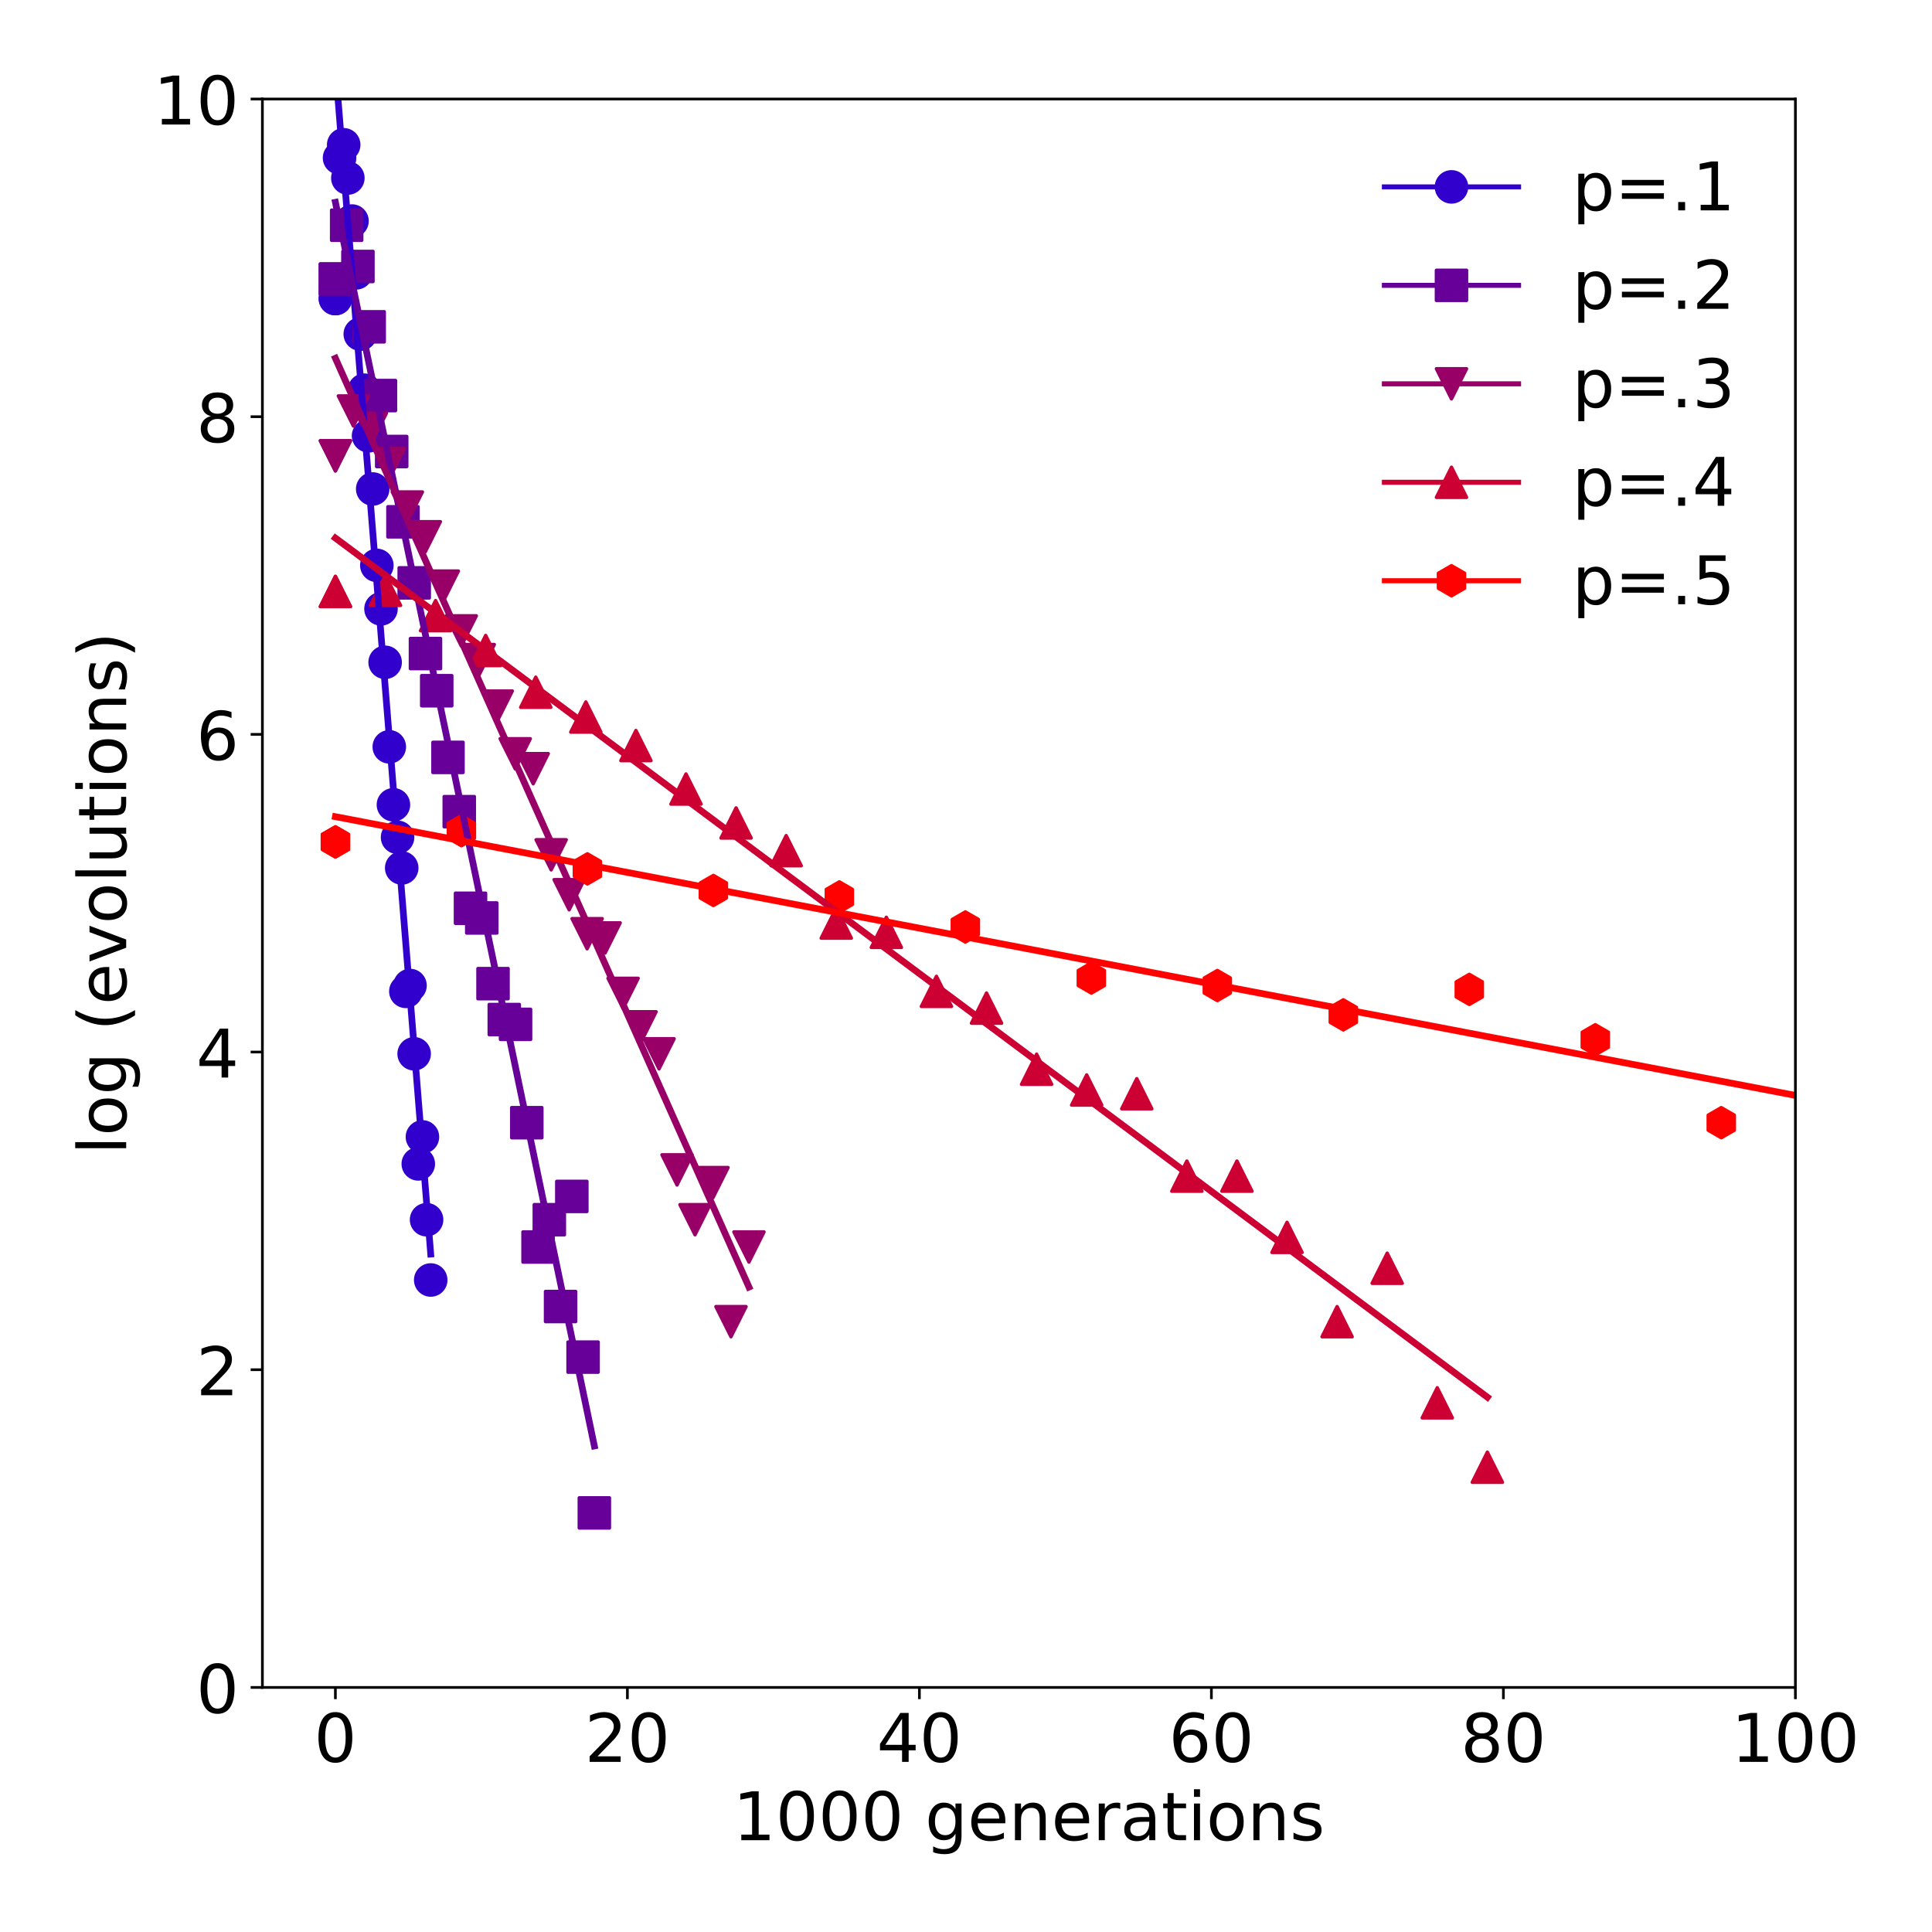 <?xml version="1.0" encoding="utf-8" standalone="no"?>
<!DOCTYPE svg PUBLIC "-//W3C//DTD SVG 1.1//EN"
  "http://www.w3.org/Graphics/SVG/1.1/DTD/svg11.dtd">
<!-- Created with matplotlib (https://matplotlib.org/) -->
<svg height="576pt" version="1.1" viewBox="0 0 576 576" width="576pt" xmlns="http://www.w3.org/2000/svg" xmlns:xlink="http://www.w3.org/1999/xlink">
 <defs>
  <style type="text/css">
*{stroke-linecap:butt;stroke-linejoin:round;}
  </style>
 </defs>
 <g id="figure_1">
  <g id="patch_1">
   <path d="M 0 576 
L 576 576 
L 576 0 
L 0 0 
z
" style="fill:#ffffff;"/>
  </g>
  <g id="axes_1">
   <g id="patch_2">
    <path d="M 78.23 503.08 
L 535.275 503.08 
L 535.275 29.52 
L 78.23 29.52 
z
" style="fill:#ffffff;"/>
   </g>
   <g id="matplotlib.axis_1">
    <g id="xtick_1">
     <g id="line2d_1">
      <defs>
       <path d="M 0 0 
L 0 3.5 
" id="m8509bb3ab2" style="stroke:#000000;stroke-width:0.8;"/>
      </defs>
      <g>
       <use style="stroke:#000000;stroke-width:0.8;" x="99.994" xlink:href="#m8509bb3ab2" y="503.08"/>
      </g>
     </g>
     <g id="text_1">
      <!-- 0 -->
      <defs>
       <path d="M 31.781 66.406 
Q 24.172 66.406 20.328 58.906 
Q 16.5 51.422 16.5 36.375 
Q 16.5 21.391 20.328 13.891 
Q 24.172 6.391 31.781 6.391 
Q 39.453 6.391 43.281 13.891 
Q 47.125 21.391 47.125 36.375 
Q 47.125 51.422 43.281 58.906 
Q 39.453 66.406 31.781 66.406 
z
M 31.781 74.219 
Q 44.047 74.219 50.516 64.516 
Q 56.984 54.828 56.984 36.375 
Q 56.984 17.969 50.516 8.266 
Q 44.047 -1.422 31.781 -1.422 
Q 19.531 -1.422 13.062 8.266 
Q 6.594 17.969 6.594 36.375 
Q 6.594 54.828 13.062 64.516 
Q 19.531 74.219 31.781 74.219 
z
" id="DejaVuSans-48"/>
      </defs>
      <g transform="translate(93.632 525.277)scale(0.2 -0.2)">
       <use xlink:href="#DejaVuSans-48"/>
      </g>
     </g>
    </g>
    <g id="xtick_2">
     <g id="line2d_2">
      <g>
       <use style="stroke:#000000;stroke-width:0.8;" x="187.05" xlink:href="#m8509bb3ab2" y="503.08"/>
      </g>
     </g>
     <g id="text_2">
      <!-- 20 -->
      <defs>
       <path d="M 19.188 8.297 
L 53.609 8.297 
L 53.609 0 
L 7.328 0 
L 7.328 8.297 
Q 12.938 14.109 22.625 23.891 
Q 32.328 33.688 34.812 36.531 
Q 39.547 41.844 41.422 45.531 
Q 43.312 49.219 43.312 52.781 
Q 43.312 58.594 39.234 62.25 
Q 35.156 65.922 28.609 65.922 
Q 23.969 65.922 18.812 64.312 
Q 13.672 62.703 7.812 59.422 
L 7.812 69.391 
Q 13.766 71.781 18.938 73 
Q 24.125 74.219 28.422 74.219 
Q 39.75 74.219 46.484 68.547 
Q 53.219 62.891 53.219 53.422 
Q 53.219 48.922 51.531 44.891 
Q 49.859 40.875 45.406 35.406 
Q 44.188 33.984 37.641 27.219 
Q 31.109 20.453 19.188 8.297 
z
" id="DejaVuSans-50"/>
      </defs>
      <g transform="translate(174.325 525.277)scale(0.2 -0.2)">
       <use xlink:href="#DejaVuSans-50"/>
       <use x="63.623" xlink:href="#DejaVuSans-48"/>
      </g>
     </g>
    </g>
    <g id="xtick_3">
     <g id="line2d_3">
      <g>
       <use style="stroke:#000000;stroke-width:0.8;" x="274.106" xlink:href="#m8509bb3ab2" y="503.08"/>
      </g>
     </g>
     <g id="text_3">
      <!-- 40 -->
      <defs>
       <path d="M 37.797 64.312 
L 12.891 25.391 
L 37.797 25.391 
z
M 35.203 72.906 
L 47.609 72.906 
L 47.609 25.391 
L 58.016 25.391 
L 58.016 17.188 
L 47.609 17.188 
L 47.609 0 
L 37.797 0 
L 37.797 17.188 
L 4.891 17.188 
L 4.891 26.703 
z
" id="DejaVuSans-52"/>
      </defs>
      <g transform="translate(261.381 525.277)scale(0.2 -0.2)">
       <use xlink:href="#DejaVuSans-52"/>
       <use x="63.623" xlink:href="#DejaVuSans-48"/>
      </g>
     </g>
    </g>
    <g id="xtick_4">
     <g id="line2d_4">
      <g>
       <use style="stroke:#000000;stroke-width:0.8;" x="361.163" xlink:href="#m8509bb3ab2" y="503.08"/>
      </g>
     </g>
     <g id="text_4">
      <!-- 60 -->
      <defs>
       <path d="M 33.016 40.375 
Q 26.375 40.375 22.484 35.828 
Q 18.609 31.297 18.609 23.391 
Q 18.609 15.531 22.484 10.953 
Q 26.375 6.391 33.016 6.391 
Q 39.656 6.391 43.531 10.953 
Q 47.406 15.531 47.406 23.391 
Q 47.406 31.297 43.531 35.828 
Q 39.656 40.375 33.016 40.375 
z
M 52.594 71.297 
L 52.594 62.312 
Q 48.875 64.062 45.094 64.984 
Q 41.312 65.922 37.594 65.922 
Q 27.828 65.922 22.672 59.328 
Q 17.531 52.734 16.797 39.406 
Q 19.672 43.656 24.016 45.922 
Q 28.375 48.188 33.594 48.188 
Q 44.578 48.188 50.953 41.516 
Q 57.328 34.859 57.328 23.391 
Q 57.328 12.156 50.688 5.359 
Q 44.047 -1.422 33.016 -1.422 
Q 20.359 -1.422 13.672 8.266 
Q 6.984 17.969 6.984 36.375 
Q 6.984 53.656 15.188 63.938 
Q 23.391 74.219 37.203 74.219 
Q 40.922 74.219 44.703 73.484 
Q 48.484 72.75 52.594 71.297 
z
" id="DejaVuSans-54"/>
      </defs>
      <g transform="translate(348.438 525.277)scale(0.2 -0.2)">
       <use xlink:href="#DejaVuSans-54"/>
       <use x="63.623" xlink:href="#DejaVuSans-48"/>
      </g>
     </g>
    </g>
    <g id="xtick_5">
     <g id="line2d_5">
      <g>
       <use style="stroke:#000000;stroke-width:0.8;" x="448.219" xlink:href="#m8509bb3ab2" y="503.08"/>
      </g>
     </g>
     <g id="text_5">
      <!-- 80 -->
      <defs>
       <path d="M 31.781 34.625 
Q 24.75 34.625 20.719 30.859 
Q 16.703 27.094 16.703 20.516 
Q 16.703 13.922 20.719 10.156 
Q 24.75 6.391 31.781 6.391 
Q 38.812 6.391 42.859 10.172 
Q 46.922 13.969 46.922 20.516 
Q 46.922 27.094 42.891 30.859 
Q 38.875 34.625 31.781 34.625 
z
M 21.922 38.812 
Q 15.578 40.375 12.031 44.719 
Q 8.5 49.078 8.5 55.328 
Q 8.5 64.062 14.719 69.141 
Q 20.953 74.219 31.781 74.219 
Q 42.672 74.219 48.875 69.141 
Q 55.078 64.062 55.078 55.328 
Q 55.078 49.078 51.531 44.719 
Q 48 40.375 41.703 38.812 
Q 48.828 37.156 52.797 32.312 
Q 56.781 27.484 56.781 20.516 
Q 56.781 9.906 50.312 4.234 
Q 43.844 -1.422 31.781 -1.422 
Q 19.734 -1.422 13.25 4.234 
Q 6.781 9.906 6.781 20.516 
Q 6.781 27.484 10.781 32.312 
Q 14.797 37.156 21.922 38.812 
z
M 18.312 54.391 
Q 18.312 48.734 21.844 45.562 
Q 25.391 42.391 31.781 42.391 
Q 38.141 42.391 41.719 45.562 
Q 45.312 48.734 45.312 54.391 
Q 45.312 60.062 41.719 63.234 
Q 38.141 66.406 31.781 66.406 
Q 25.391 66.406 21.844 63.234 
Q 18.312 60.062 18.312 54.391 
z
" id="DejaVuSans-56"/>
      </defs>
      <g transform="translate(435.494 525.277)scale(0.2 -0.2)">
       <use xlink:href="#DejaVuSans-56"/>
       <use x="63.623" xlink:href="#DejaVuSans-48"/>
      </g>
     </g>
    </g>
    <g id="xtick_6">
     <g id="line2d_6">
      <g>
       <use style="stroke:#000000;stroke-width:0.8;" x="535.275" xlink:href="#m8509bb3ab2" y="503.08"/>
      </g>
     </g>
     <g id="text_6">
      <!-- 100 -->
      <defs>
       <path d="M 12.406 8.297 
L 28.516 8.297 
L 28.516 63.922 
L 10.984 60.406 
L 10.984 69.391 
L 28.422 72.906 
L 38.281 72.906 
L 38.281 8.297 
L 54.391 8.297 
L 54.391 0 
L 12.406 0 
z
" id="DejaVuSans-49"/>
      </defs>
      <g transform="translate(516.188 525.277)scale(0.2 -0.2)">
       <use xlink:href="#DejaVuSans-49"/>
       <use x="63.623" xlink:href="#DejaVuSans-48"/>
       <use x="127.246" xlink:href="#DejaVuSans-48"/>
      </g>
     </g>
    </g>
    <g id="text_7">
     <!-- 1000 generations -->
     <defs>
      <path id="DejaVuSans-32"/>
      <path d="M 45.406 27.984 
Q 45.406 37.75 41.375 43.109 
Q 37.359 48.484 30.078 48.484 
Q 22.859 48.484 18.828 43.109 
Q 14.797 37.75 14.797 27.984 
Q 14.797 18.266 18.828 12.891 
Q 22.859 7.516 30.078 7.516 
Q 37.359 7.516 41.375 12.891 
Q 45.406 18.266 45.406 27.984 
z
M 54.391 6.781 
Q 54.391 -7.172 48.188 -13.984 
Q 42 -20.797 29.203 -20.797 
Q 24.469 -20.797 20.266 -20.094 
Q 16.062 -19.391 12.109 -17.922 
L 12.109 -9.188 
Q 16.062 -11.328 19.922 -12.344 
Q 23.781 -13.375 27.781 -13.375 
Q 36.625 -13.375 41.016 -8.766 
Q 45.406 -4.156 45.406 5.172 
L 45.406 9.625 
Q 42.625 4.781 38.281 2.391 
Q 33.938 0 27.875 0 
Q 17.828 0 11.672 7.656 
Q 5.516 15.328 5.516 27.984 
Q 5.516 40.672 11.672 48.328 
Q 17.828 56 27.875 56 
Q 33.938 56 38.281 53.609 
Q 42.625 51.219 45.406 46.391 
L 45.406 54.688 
L 54.391 54.688 
z
" id="DejaVuSans-103"/>
      <path d="M 56.203 29.594 
L 56.203 25.203 
L 14.891 25.203 
Q 15.484 15.922 20.484 11.062 
Q 25.484 6.203 34.422 6.203 
Q 39.594 6.203 44.453 7.469 
Q 49.312 8.734 54.109 11.281 
L 54.109 2.781 
Q 49.266 0.734 44.188 -0.344 
Q 39.109 -1.422 33.891 -1.422 
Q 20.797 -1.422 13.156 6.188 
Q 5.516 13.812 5.516 26.812 
Q 5.516 40.234 12.766 48.109 
Q 20.016 56 32.328 56 
Q 43.359 56 49.781 48.891 
Q 56.203 41.797 56.203 29.594 
z
M 47.219 32.234 
Q 47.125 39.594 43.094 43.984 
Q 39.062 48.391 32.422 48.391 
Q 24.906 48.391 20.391 44.141 
Q 15.875 39.891 15.188 32.172 
z
" id="DejaVuSans-101"/>
      <path d="M 54.891 33.016 
L 54.891 0 
L 45.906 0 
L 45.906 32.719 
Q 45.906 40.484 42.875 44.328 
Q 39.844 48.188 33.797 48.188 
Q 26.516 48.188 22.312 43.547 
Q 18.109 38.922 18.109 30.906 
L 18.109 0 
L 9.078 0 
L 9.078 54.688 
L 18.109 54.688 
L 18.109 46.188 
Q 21.344 51.125 25.703 53.562 
Q 30.078 56 35.797 56 
Q 45.219 56 50.047 50.172 
Q 54.891 44.344 54.891 33.016 
z
" id="DejaVuSans-110"/>
      <path d="M 41.109 46.297 
Q 39.594 47.172 37.812 47.578 
Q 36.031 48 33.891 48 
Q 26.266 48 22.188 43.047 
Q 18.109 38.094 18.109 28.812 
L 18.109 0 
L 9.078 0 
L 9.078 54.688 
L 18.109 54.688 
L 18.109 46.188 
Q 20.953 51.172 25.484 53.578 
Q 30.031 56 36.531 56 
Q 37.453 56 38.578 55.875 
Q 39.703 55.766 41.062 55.516 
z
" id="DejaVuSans-114"/>
      <path d="M 34.281 27.484 
Q 23.391 27.484 19.188 25 
Q 14.984 22.516 14.984 16.5 
Q 14.984 11.719 18.141 8.906 
Q 21.297 6.109 26.703 6.109 
Q 34.188 6.109 38.703 11.406 
Q 43.219 16.703 43.219 25.484 
L 43.219 27.484 
z
M 52.203 31.203 
L 52.203 0 
L 43.219 0 
L 43.219 8.297 
Q 40.141 3.328 35.547 0.953 
Q 30.953 -1.422 24.312 -1.422 
Q 15.922 -1.422 10.953 3.297 
Q 6 8.016 6 15.922 
Q 6 25.141 12.172 29.828 
Q 18.359 34.516 30.609 34.516 
L 43.219 34.516 
L 43.219 35.406 
Q 43.219 41.609 39.141 45 
Q 35.062 48.391 27.688 48.391 
Q 23 48.391 18.547 47.266 
Q 14.109 46.141 10.016 43.891 
L 10.016 52.203 
Q 14.938 54.109 19.578 55.047 
Q 24.219 56 28.609 56 
Q 40.484 56 46.344 49.844 
Q 52.203 43.703 52.203 31.203 
z
" id="DejaVuSans-97"/>
      <path d="M 18.312 70.219 
L 18.312 54.688 
L 36.812 54.688 
L 36.812 47.703 
L 18.312 47.703 
L 18.312 18.016 
Q 18.312 11.328 20.141 9.422 
Q 21.969 7.516 27.594 7.516 
L 36.812 7.516 
L 36.812 0 
L 27.594 0 
Q 17.188 0 13.234 3.875 
Q 9.281 7.766 9.281 18.016 
L 9.281 47.703 
L 2.688 47.703 
L 2.688 54.688 
L 9.281 54.688 
L 9.281 70.219 
z
" id="DejaVuSans-116"/>
      <path d="M 9.422 54.688 
L 18.406 54.688 
L 18.406 0 
L 9.422 0 
z
M 9.422 75.984 
L 18.406 75.984 
L 18.406 64.594 
L 9.422 64.594 
z
" id="DejaVuSans-105"/>
      <path d="M 30.609 48.391 
Q 23.391 48.391 19.188 42.75 
Q 14.984 37.109 14.984 27.297 
Q 14.984 17.484 19.156 11.844 
Q 23.344 6.203 30.609 6.203 
Q 37.797 6.203 41.984 11.859 
Q 46.188 17.531 46.188 27.297 
Q 46.188 37.016 41.984 42.703 
Q 37.797 48.391 30.609 48.391 
z
M 30.609 56 
Q 42.328 56 49.016 48.375 
Q 55.719 40.766 55.719 27.297 
Q 55.719 13.875 49.016 6.219 
Q 42.328 -1.422 30.609 -1.422 
Q 18.844 -1.422 12.172 6.219 
Q 5.516 13.875 5.516 27.297 
Q 5.516 40.766 12.172 48.375 
Q 18.844 56 30.609 56 
z
" id="DejaVuSans-111"/>
      <path d="M 44.281 53.078 
L 44.281 44.578 
Q 40.484 46.531 36.375 47.5 
Q 32.281 48.484 27.875 48.484 
Q 21.188 48.484 17.844 46.438 
Q 14.5 44.391 14.5 40.281 
Q 14.5 37.156 16.891 35.375 
Q 19.281 33.594 26.516 31.984 
L 29.594 31.297 
Q 39.156 29.25 43.188 25.516 
Q 47.219 21.781 47.219 15.094 
Q 47.219 7.469 41.188 3.016 
Q 35.156 -1.422 24.609 -1.422 
Q 20.219 -1.422 15.453 -0.562 
Q 10.688 0.297 5.422 2 
L 5.422 11.281 
Q 10.406 8.688 15.234 7.391 
Q 20.062 6.109 24.812 6.109 
Q 31.156 6.109 34.562 8.281 
Q 37.984 10.453 37.984 14.406 
Q 37.984 18.062 35.516 20.016 
Q 33.062 21.969 24.703 23.781 
L 21.578 24.516 
Q 13.234 26.266 9.516 29.906 
Q 5.812 33.547 5.812 39.891 
Q 5.812 47.609 11.281 51.797 
Q 16.75 56 26.812 56 
Q 31.781 56 36.172 55.266 
Q 40.578 54.547 44.281 53.078 
z
" id="DejaVuSans-115"/>
     </defs>
     <g transform="translate(218.529 548.633)scale(0.2 -0.2)">
      <use xlink:href="#DejaVuSans-49"/>
      <use x="63.623" xlink:href="#DejaVuSans-48"/>
      <use x="127.246" xlink:href="#DejaVuSans-48"/>
      <use x="190.869" xlink:href="#DejaVuSans-48"/>
      <use x="254.492" xlink:href="#DejaVuSans-32"/>
      <use x="286.279" xlink:href="#DejaVuSans-103"/>
      <use x="349.756" xlink:href="#DejaVuSans-101"/>
      <use x="411.279" xlink:href="#DejaVuSans-110"/>
      <use x="474.658" xlink:href="#DejaVuSans-101"/>
      <use x="536.182" xlink:href="#DejaVuSans-114"/>
      <use x="577.295" xlink:href="#DejaVuSans-97"/>
      <use x="638.574" xlink:href="#DejaVuSans-116"/>
      <use x="677.783" xlink:href="#DejaVuSans-105"/>
      <use x="705.566" xlink:href="#DejaVuSans-111"/>
      <use x="766.748" xlink:href="#DejaVuSans-110"/>
      <use x="830.127" xlink:href="#DejaVuSans-115"/>
     </g>
    </g>
   </g>
   <g id="matplotlib.axis_2">
    <g id="ytick_1">
     <g id="line2d_7">
      <defs>
       <path d="M 0 0 
L -3.5 0 
" id="mda63bb3555" style="stroke:#000000;stroke-width:0.8;"/>
      </defs>
      <g>
       <use style="stroke:#000000;stroke-width:0.8;" x="78.23" xlink:href="#mda63bb3555" y="503.08"/>
      </g>
     </g>
     <g id="text_8">
      <!-- 0 -->
      <g transform="translate(58.505 510.678)scale(0.2 -0.2)">
       <use xlink:href="#DejaVuSans-48"/>
      </g>
     </g>
    </g>
    <g id="ytick_2">
     <g id="line2d_8">
      <g>
       <use style="stroke:#000000;stroke-width:0.8;" x="78.23" xlink:href="#mda63bb3555" y="408.368"/>
      </g>
     </g>
     <g id="text_9">
      <!-- 2 -->
      <g transform="translate(58.505 415.966)scale(0.2 -0.2)">
       <use xlink:href="#DejaVuSans-50"/>
      </g>
     </g>
    </g>
    <g id="ytick_3">
     <g id="line2d_9">
      <g>
       <use style="stroke:#000000;stroke-width:0.8;" x="78.23" xlink:href="#mda63bb3555" y="313.656"/>
      </g>
     </g>
     <g id="text_10">
      <!-- 4 -->
      <g transform="translate(58.505 321.254)scale(0.2 -0.2)">
       <use xlink:href="#DejaVuSans-52"/>
      </g>
     </g>
    </g>
    <g id="ytick_4">
     <g id="line2d_10">
      <g>
       <use style="stroke:#000000;stroke-width:0.8;" x="78.23" xlink:href="#mda63bb3555" y="218.944"/>
      </g>
     </g>
     <g id="text_11">
      <!-- 6 -->
      <g transform="translate(58.505 226.542)scale(0.2 -0.2)">
       <use xlink:href="#DejaVuSans-54"/>
      </g>
     </g>
    </g>
    <g id="ytick_5">
     <g id="line2d_11">
      <g>
       <use style="stroke:#000000;stroke-width:0.8;" x="78.23" xlink:href="#mda63bb3555" y="124.232"/>
      </g>
     </g>
     <g id="text_12">
      <!-- 8 -->
      <g transform="translate(58.505 131.83)scale(0.2 -0.2)">
       <use xlink:href="#DejaVuSans-56"/>
      </g>
     </g>
    </g>
    <g id="ytick_6">
     <g id="line2d_12">
      <g>
       <use style="stroke:#000000;stroke-width:0.8;" x="78.23" xlink:href="#mda63bb3555" y="29.52"/>
      </g>
     </g>
     <g id="text_13">
      <!-- 10 -->
      <g transform="translate(45.78 37.118)scale(0.2 -0.2)">
       <use xlink:href="#DejaVuSans-49"/>
       <use x="63.623" xlink:href="#DejaVuSans-48"/>
      </g>
     </g>
    </g>
    <g id="text_14">
     <!-- log (evolutions) -->
     <defs>
      <path d="M 9.422 75.984 
L 18.406 75.984 
L 18.406 0 
L 9.422 0 
z
" id="DejaVuSans-108"/>
      <path d="M 31 75.875 
Q 24.469 64.656 21.281 53.656 
Q 18.109 42.672 18.109 31.391 
Q 18.109 20.125 21.312 9.062 
Q 24.516 -2 31 -13.188 
L 23.188 -13.188 
Q 15.875 -1.703 12.234 9.375 
Q 8.594 20.453 8.594 31.391 
Q 8.594 42.281 12.203 53.312 
Q 15.828 64.359 23.188 75.875 
z
" id="DejaVuSans-40"/>
      <path d="M 2.984 54.688 
L 12.5 54.688 
L 29.594 8.797 
L 46.688 54.688 
L 56.203 54.688 
L 35.688 0 
L 23.484 0 
z
" id="DejaVuSans-118"/>
      <path d="M 8.5 21.578 
L 8.5 54.688 
L 17.484 54.688 
L 17.484 21.922 
Q 17.484 14.156 20.5 10.266 
Q 23.531 6.391 29.594 6.391 
Q 36.859 6.391 41.078 11.031 
Q 45.312 15.672 45.312 23.688 
L 45.312 54.688 
L 54.297 54.688 
L 54.297 0 
L 45.312 0 
L 45.312 8.406 
Q 42.047 3.422 37.719 1 
Q 33.406 -1.422 27.688 -1.422 
Q 18.266 -1.422 13.375 4.438 
Q 8.5 10.297 8.5 21.578 
z
M 31.109 56 
z
" id="DejaVuSans-117"/>
      <path d="M 8.016 75.875 
L 15.828 75.875 
Q 23.141 64.359 26.781 53.312 
Q 30.422 42.281 30.422 31.391 
Q 30.422 20.453 26.781 9.375 
Q 23.141 -1.703 15.828 -13.188 
L 8.016 -13.188 
Q 14.5 -2 17.703 9.062 
Q 20.906 20.125 20.906 31.391 
Q 20.906 42.672 17.703 53.656 
Q 14.5 64.656 8.016 75.875 
z
" id="DejaVuSans-41"/>
     </defs>
     <g transform="translate(37.621 344.197)rotate(-90)scale(0.2 -0.2)">
      <use xlink:href="#DejaVuSans-108"/>
      <use x="27.783" xlink:href="#DejaVuSans-111"/>
      <use x="88.965" xlink:href="#DejaVuSans-103"/>
      <use x="152.441" xlink:href="#DejaVuSans-32"/>
      <use x="184.229" xlink:href="#DejaVuSans-40"/>
      <use x="223.242" xlink:href="#DejaVuSans-101"/>
      <use x="284.766" xlink:href="#DejaVuSans-118"/>
      <use x="343.945" xlink:href="#DejaVuSans-111"/>
      <use x="405.127" xlink:href="#DejaVuSans-108"/>
      <use x="432.91" xlink:href="#DejaVuSans-117"/>
      <use x="496.289" xlink:href="#DejaVuSans-116"/>
      <use x="535.498" xlink:href="#DejaVuSans-105"/>
      <use x="563.281" xlink:href="#DejaVuSans-111"/>
      <use x="624.463" xlink:href="#DejaVuSans-110"/>
      <use x="687.842" xlink:href="#DejaVuSans-115"/>
      <use x="739.941" xlink:href="#DejaVuSans-41"/>
     </g>
    </g>
   </g>
   <g id="line2d_13">
    <path clip-path="url(#p70a3e57a38)" d="M 99.998 89.014 
" style="fill:none;stroke:#3200cd;stroke-linecap:square;stroke-width:1.5;"/>
    <defs>
     <path d="M 0 4.5 
C 1.193 4.5 2.338 4.026 3.182 3.182 
C 4.026 2.338 4.5 1.193 4.5 0 
C 4.5 -1.193 4.026 -2.338 3.182 -3.182 
C 2.338 -4.026 1.193 -4.5 0 -4.5 
C -1.193 -4.5 -2.338 -4.026 -3.182 -3.182 
C -4.026 -2.338 -4.5 -1.193 -4.5 0 
C -4.5 1.193 -4.026 2.338 -3.182 3.182 
C -2.338 4.026 -1.193 4.5 0 4.5 
z
" id="m0e2fdcf6f0" style="stroke:#3200cd;"/>
    </defs>
    <g clip-path="url(#p70a3e57a38)">
     <use style="fill:#3200cd;stroke:#3200cd;" x="99.998" xlink:href="#m0e2fdcf6f0" y="89.014"/>
    </g>
   </g>
   <g id="line2d_14">
    <path clip-path="url(#p70a3e57a38)" d="M 99.998 83.194 
" style="fill:none;stroke:#660099;stroke-linecap:square;stroke-width:1.5;"/>
    <defs>
     <path d="M -4.5 4.5 
L 4.5 4.5 
L 4.5 -4.5 
L -4.5 -4.5 
z
" id="m88b317ae7e" style="stroke:#660099;stroke-linejoin:miter;"/>
    </defs>
    <g clip-path="url(#p70a3e57a38)">
     <use style="fill:#660099;stroke:#660099;stroke-linejoin:miter;" x="99.998" xlink:href="#m88b317ae7e" y="83.194"/>
    </g>
   </g>
   <g id="line2d_15">
    <path clip-path="url(#p70a3e57a38)" d="M 99.998 135.899 
" style="fill:none;stroke:#980067;stroke-linecap:square;stroke-width:1.5;"/>
    <defs>
     <path d="M -0 4.5 
L 4.5 -4.5 
L -4.5 -4.5 
z
" id="mad11396b3c" style="stroke:#980067;stroke-linejoin:miter;"/>
    </defs>
    <g clip-path="url(#p70a3e57a38)">
     <use style="fill:#980067;stroke:#980067;stroke-linejoin:miter;" x="99.998" xlink:href="#mad11396b3c" y="135.899"/>
    </g>
   </g>
   <g id="line2d_16">
    <path clip-path="url(#p70a3e57a38)" d="M 99.998 176.337 
" style="fill:none;stroke:#cc0033;stroke-linecap:square;stroke-width:1.5;"/>
    <defs>
     <path d="M 0 -4.5 
L -4.5 4.5 
L 4.5 4.5 
z
" id="mf472dbe4cc" style="stroke:#cc0033;stroke-linejoin:miter;"/>
    </defs>
    <g clip-path="url(#p70a3e57a38)">
     <use style="fill:#cc0033;stroke:#cc0033;stroke-linejoin:miter;" x="99.998" xlink:href="#mf472dbe4cc" y="176.337"/>
    </g>
   </g>
   <g id="line2d_17">
    <path clip-path="url(#p70a3e57a38)" d="M 99.998 251.004 
" style="fill:none;stroke:#fe0100;stroke-linecap:square;stroke-width:1.5;"/>
    <defs>
     <path d="M 0 -4.5 
L -3.897 -2.25 
L -3.897 2.25 
L -0 4.5 
L 3.897 2.25 
L 3.897 -2.25 
z
" id="m721525baae" style="stroke:#fe0100;stroke-linejoin:miter;"/>
    </defs>
    <g clip-path="url(#p70a3e57a38)">
     <use style="fill:#fe0100;stroke:#fe0100;stroke-linejoin:miter;" x="99.998" xlink:href="#m721525baae" y="251.004"/>
    </g>
   </g>
   <g id="line2d_18">
    <g clip-path="url(#p70a3e57a38)">
     <use style="fill:#3200cd;stroke:#3200cd;" x="99.998" xlink:href="#m0e2fdcf6f0" y="89.014"/>
     <use style="fill:#3200cd;stroke:#3200cd;" x="101.234" xlink:href="#m0e2fdcf6f0" y="47.077"/>
     <use style="fill:#3200cd;stroke:#3200cd;" x="102.469" xlink:href="#m0e2fdcf6f0" y="43.16"/>
     <use style="fill:#3200cd;stroke:#3200cd;" x="103.705" xlink:href="#m0e2fdcf6f0" y="53.08"/>
     <use style="fill:#3200cd;stroke:#3200cd;" x="104.94" xlink:href="#m0e2fdcf6f0" y="65.903"/>
     <use style="fill:#3200cd;stroke:#3200cd;" x="106.176" xlink:href="#m0e2fdcf6f0" y="81.347"/>
     <use style="fill:#3200cd;stroke:#3200cd;" x="107.411" xlink:href="#m0e2fdcf6f0" y="99.607"/>
     <use style="fill:#3200cd;stroke:#3200cd;" x="108.647" xlink:href="#m0e2fdcf6f0" y="116.334"/>
     <use style="fill:#3200cd;stroke:#3200cd;" x="109.882" xlink:href="#m0e2fdcf6f0" y="129.93"/>
     <use style="fill:#3200cd;stroke:#3200cd;" x="111.118" xlink:href="#m0e2fdcf6f0" y="145.786"/>
     <use style="fill:#3200cd;stroke:#3200cd;" x="112.353" xlink:href="#m0e2fdcf6f0" y="168.562"/>
     <use style="fill:#3200cd;stroke:#3200cd;" x="113.589" xlink:href="#m0e2fdcf6f0" y="181.528"/>
     <use style="fill:#3200cd;stroke:#3200cd;" x="114.824" xlink:href="#m0e2fdcf6f0" y="197.462"/>
     <use style="fill:#3200cd;stroke:#3200cd;" x="116.06" xlink:href="#m0e2fdcf6f0" y="222.658"/>
     <use style="fill:#3200cd;stroke:#3200cd;" x="117.295" xlink:href="#m0e2fdcf6f0" y="239.931"/>
     <use style="fill:#3200cd;stroke:#3200cd;" x="118.53" xlink:href="#m0e2fdcf6f0" y="249.637"/>
     <use style="fill:#3200cd;stroke:#3200cd;" x="119.766" xlink:href="#m0e2fdcf6f0" y="258.768"/>
     <use style="fill:#3200cd;stroke:#3200cd;" x="121.001" xlink:href="#m0e2fdcf6f0" y="295.565"/>
     <use style="fill:#3200cd;stroke:#3200cd;" x="122.237" xlink:href="#m0e2fdcf6f0" y="293.821"/>
     <use style="fill:#3200cd;stroke:#3200cd;" x="123.472" xlink:href="#m0e2fdcf6f0" y="314.178"/>
     <use style="fill:#3200cd;stroke:#3200cd;" x="124.708" xlink:href="#m0e2fdcf6f0" y="347.002"/>
     <use style="fill:#3200cd;stroke:#3200cd;" x="125.943" xlink:href="#m0e2fdcf6f0" y="338.957"/>
     <use style="fill:#3200cd;stroke:#3200cd;" x="127.179" xlink:href="#m0e2fdcf6f0" y="363.643"/>
     <use style="fill:#3200cd;stroke:#3200cd;" x="128.414" xlink:href="#m0e2fdcf6f0" y="381.614"/>
    </g>
   </g>
   <g id="line2d_19">
    <g clip-path="url(#p70a3e57a38)">
     <use style="fill:#660099;stroke:#660099;stroke-linejoin:miter;" x="99.998" xlink:href="#m88b317ae7e" y="83.194"/>
     <use style="fill:#660099;stroke:#660099;stroke-linejoin:miter;" x="103.355" xlink:href="#m88b317ae7e" y="67.143"/>
     <use style="fill:#660099;stroke:#660099;stroke-linejoin:miter;" x="106.711" xlink:href="#m88b317ae7e" y="79.446"/>
     <use style="fill:#660099;stroke:#660099;stroke-linejoin:miter;" x="110.068" xlink:href="#m88b317ae7e" y="97.438"/>
     <use style="fill:#660099;stroke:#660099;stroke-linejoin:miter;" x="113.424" xlink:href="#m88b317ae7e" y="117.934"/>
     <use style="fill:#660099;stroke:#660099;stroke-linejoin:miter;" x="116.78" xlink:href="#m88b317ae7e" y="134.616"/>
     <use style="fill:#660099;stroke:#660099;stroke-linejoin:miter;" x="120.137" xlink:href="#m88b317ae7e" y="155.57"/>
     <use style="fill:#660099;stroke:#660099;stroke-linejoin:miter;" x="123.493" xlink:href="#m88b317ae7e" y="173.781"/>
     <use style="fill:#660099;stroke:#660099;stroke-linejoin:miter;" x="126.849" xlink:href="#m88b317ae7e" y="194.851"/>
     <use style="fill:#660099;stroke:#660099;stroke-linejoin:miter;" x="130.206" xlink:href="#m88b317ae7e" y="205.932"/>
     <use style="fill:#660099;stroke:#660099;stroke-linejoin:miter;" x="133.562" xlink:href="#m88b317ae7e" y="225.807"/>
     <use style="fill:#660099;stroke:#660099;stroke-linejoin:miter;" x="136.919" xlink:href="#m88b317ae7e" y="241.986"/>
     <use style="fill:#660099;stroke:#660099;stroke-linejoin:miter;" x="140.275" xlink:href="#m88b317ae7e" y="270.786"/>
     <use style="fill:#660099;stroke:#660099;stroke-linejoin:miter;" x="143.631" xlink:href="#m88b317ae7e" y="273.679"/>
     <use style="fill:#660099;stroke:#660099;stroke-linejoin:miter;" x="146.988" xlink:href="#m88b317ae7e" y="293.254"/>
     <use style="fill:#660099;stroke:#660099;stroke-linejoin:miter;" x="150.344" xlink:href="#m88b317ae7e" y="303.963"/>
     <use style="fill:#660099;stroke:#660099;stroke-linejoin:miter;" x="153.7" xlink:href="#m88b317ae7e" y="305.398"/>
     <use style="fill:#660099;stroke:#660099;stroke-linejoin:miter;" x="157.057" xlink:href="#m88b317ae7e" y="334.713"/>
     <use style="fill:#660099;stroke:#660099;stroke-linejoin:miter;" x="160.413" xlink:href="#m88b317ae7e" y="371.781"/>
     <use style="fill:#660099;stroke:#660099;stroke-linejoin:miter;" x="163.77" xlink:href="#m88b317ae7e" y="363.643"/>
     <use style="fill:#660099;stroke:#660099;stroke-linejoin:miter;" x="167.126" xlink:href="#m88b317ae7e" y="389.525"/>
     <use style="fill:#660099;stroke:#660099;stroke-linejoin:miter;" x="170.482" xlink:href="#m88b317ae7e" y="356.701"/>
     <use style="fill:#660099;stroke:#660099;stroke-linejoin:miter;" x="173.839" xlink:href="#m88b317ae7e" y="404.606"/>
     <use style="fill:#660099;stroke:#660099;stroke-linejoin:miter;" x="177.195" xlink:href="#m88b317ae7e" y="451.054"/>
    </g>
   </g>
   <g id="line2d_20">
    <g clip-path="url(#p70a3e57a38)">
     <use style="fill:#980067;stroke:#980067;stroke-linejoin:miter;" x="99.998" xlink:href="#mad11396b3c" y="135.899"/>
     <use style="fill:#980067;stroke:#980067;stroke-linejoin:miter;" x="105.359" xlink:href="#mad11396b3c" y="122.531"/>
     <use style="fill:#980067;stroke:#980067;stroke-linejoin:miter;" x="110.719" xlink:href="#mad11396b3c" y="127.674"/>
     <use style="fill:#980067;stroke:#980067;stroke-linejoin:miter;" x="116.08" xlink:href="#mad11396b3c" y="138.19"/>
     <use style="fill:#980067;stroke:#980067;stroke-linejoin:miter;" x="121.44" xlink:href="#mad11396b3c" y="151.163"/>
     <use style="fill:#980067;stroke:#980067;stroke-linejoin:miter;" x="126.801" xlink:href="#mad11396b3c" y="160.022"/>
     <use style="fill:#980067;stroke:#980067;stroke-linejoin:miter;" x="132.161" xlink:href="#mad11396b3c" y="174.741"/>
     <use style="fill:#980067;stroke:#980067;stroke-linejoin:miter;" x="137.522" xlink:href="#mad11396b3c" y="188.088"/>
     <use style="fill:#980067;stroke:#980067;stroke-linejoin:miter;" x="142.882" xlink:href="#mad11396b3c" y="196.649"/>
     <use style="fill:#980067;stroke:#980067;stroke-linejoin:miter;" x="148.243" xlink:href="#mad11396b3c" y="210.517"/>
     <use style="fill:#980067;stroke:#980067;stroke-linejoin:miter;" x="153.603" xlink:href="#mad11396b3c" y="224.734"/>
     <use style="fill:#980067;stroke:#980067;stroke-linejoin:miter;" x="158.964" xlink:href="#mad11396b3c" y="229.181"/>
     <use style="fill:#980067;stroke:#980067;stroke-linejoin:miter;" x="164.324" xlink:href="#mad11396b3c" y="254.852"/>
     <use style="fill:#980067;stroke:#980067;stroke-linejoin:miter;" x="169.685" xlink:href="#mad11396b3c" y="266.753"/>
     <use style="fill:#980067;stroke:#980067;stroke-linejoin:miter;" x="175.045" xlink:href="#mad11396b3c" y="278.379"/>
     <use style="fill:#980067;stroke:#980067;stroke-linejoin:miter;" x="180.406" xlink:href="#mad11396b3c" y="279.631"/>
     <use style="fill:#980067;stroke:#980067;stroke-linejoin:miter;" x="185.766" xlink:href="#mad11396b3c" y="296.16"/>
     <use style="fill:#980067;stroke:#980067;stroke-linejoin:miter;" x="191.127" xlink:href="#mad11396b3c" y="306.132"/>
     <use style="fill:#980067;stroke:#980067;stroke-linejoin:miter;" x="196.487" xlink:href="#mad11396b3c" y="314.178"/>
     <use style="fill:#980067;stroke:#980067;stroke-linejoin:miter;" x="201.848" xlink:href="#mad11396b3c" y="348.79"/>
     <use style="fill:#980067;stroke:#980067;stroke-linejoin:miter;" x="207.208" xlink:href="#mad11396b3c" y="363.643"/>
     <use style="fill:#980067;stroke:#980067;stroke-linejoin:miter;" x="212.569" xlink:href="#mad11396b3c" y="352.58"/>
     <use style="fill:#980067;stroke:#980067;stroke-linejoin:miter;" x="217.929" xlink:href="#mad11396b3c" y="394.039"/>
     <use style="fill:#980067;stroke:#980067;stroke-linejoin:miter;" x="223.29" xlink:href="#mad11396b3c" y="371.781"/>
    </g>
   </g>
   <g id="line2d_21">
    <g clip-path="url(#p70a3e57a38)">
     <use style="fill:#cc0033;stroke:#cc0033;stroke-linejoin:miter;" x="99.998" xlink:href="#mf472dbe4cc" y="176.337"/>
     <use style="fill:#cc0033;stroke:#cc0033;stroke-linejoin:miter;" x="114.931" xlink:href="#mf472dbe4cc" y="176.004"/>
     <use style="fill:#cc0033;stroke:#cc0033;stroke-linejoin:miter;" x="129.863" xlink:href="#mf472dbe4cc" y="183.541"/>
     <use style="fill:#cc0033;stroke:#cc0033;stroke-linejoin:miter;" x="144.795" xlink:href="#mf472dbe4cc" y="193.942"/>
     <use style="fill:#cc0033;stroke:#cc0033;stroke-linejoin:miter;" x="159.727" xlink:href="#mf472dbe4cc" y="206.38"/>
     <use style="fill:#cc0033;stroke:#cc0033;stroke-linejoin:miter;" x="174.659" xlink:href="#mf472dbe4cc" y="213.77"/>
     <use style="fill:#cc0033;stroke:#cc0033;stroke-linejoin:miter;" x="189.591" xlink:href="#mf472dbe4cc" y="222.278"/>
     <use style="fill:#cc0033;stroke:#cc0033;stroke-linejoin:miter;" x="204.523" xlink:href="#mf472dbe4cc" y="235.235"/>
     <use style="fill:#cc0033;stroke:#cc0033;stroke-linejoin:miter;" x="219.455" xlink:href="#mf472dbe4cc" y="245.349"/>
     <use style="fill:#cc0033;stroke:#cc0033;stroke-linejoin:miter;" x="234.388" xlink:href="#mf472dbe4cc" y="253.615"/>
     <use style="fill:#cc0033;stroke:#cc0033;stroke-linejoin:miter;" x="249.32" xlink:href="#mf472dbe4cc" y="275.194"/>
     <use style="fill:#cc0033;stroke:#cc0033;stroke-linejoin:miter;" x="264.252" xlink:href="#mf472dbe4cc" y="277.969"/>
     <use style="fill:#cc0033;stroke:#cc0033;stroke-linejoin:miter;" x="279.184" xlink:href="#mf472dbe4cc" y="295.565"/>
     <use style="fill:#cc0033;stroke:#cc0033;stroke-linejoin:miter;" x="294.116" xlink:href="#mf472dbe4cc" y="300.554"/>
     <use style="fill:#cc0033;stroke:#cc0033;stroke-linejoin:miter;" x="309.048" xlink:href="#mf472dbe4cc" y="318.779"/>
     <use style="fill:#cc0033;stroke:#cc0033;stroke-linejoin:miter;" x="323.98" xlink:href="#mf472dbe4cc" y="324.965"/>
     <use style="fill:#cc0033;stroke:#cc0033;stroke-linejoin:miter;" x="338.913" xlink:href="#mf472dbe4cc" y="326.079"/>
     <use style="fill:#cc0033;stroke:#cc0033;stroke-linejoin:miter;" x="353.845" xlink:href="#mf472dbe4cc" y="350.647"/>
     <use style="fill:#cc0033;stroke:#cc0033;stroke-linejoin:miter;" x="368.777" xlink:href="#mf472dbe4cc" y="350.647"/>
     <use style="fill:#cc0033;stroke:#cc0033;stroke-linejoin:miter;" x="383.709" xlink:href="#mf472dbe4cc" y="368.91"/>
     <use style="fill:#cc0033;stroke:#cc0033;stroke-linejoin:miter;" x="398.641" xlink:href="#mf472dbe4cc" y="394.039"/>
     <use style="fill:#cc0033;stroke:#cc0033;stroke-linejoin:miter;" x="413.573" xlink:href="#mf472dbe4cc" y="378.105"/>
     <use style="fill:#cc0033;stroke:#cc0033;stroke-linejoin:miter;" x="428.505" xlink:href="#mf472dbe4cc" y="418.229"/>
     <use style="fill:#cc0033;stroke:#cc0033;stroke-linejoin:miter;" x="443.437" xlink:href="#mf472dbe4cc" y="437.431"/>
    </g>
   </g>
   <g id="line2d_22">
    <g clip-path="url(#p70a3e57a38)">
     <use style="fill:#fe0100;stroke:#fe0100;stroke-linejoin:miter;" x="99.998" xlink:href="#m721525baae" y="251.004"/>
     <use style="fill:#fe0100;stroke:#fe0100;stroke-linejoin:miter;" x="137.56" xlink:href="#m721525baae" y="247.659"/>
     <use style="fill:#fe0100;stroke:#fe0100;stroke-linejoin:miter;" x="175.121" xlink:href="#m721525baae" y="259.041"/>
     <use style="fill:#fe0100;stroke:#fe0100;stroke-linejoin:miter;" x="212.682" xlink:href="#m721525baae" y="265.482"/>
     <use style="fill:#fe0100;stroke:#fe0100;stroke-linejoin:miter;" x="250.243" xlink:href="#m721525baae" y="267.402"/>
     <use style="fill:#fe0100;stroke:#fe0100;stroke-linejoin:miter;" x="287.804" xlink:href="#m721525baae" y="276.364"/>
     <use style="fill:#fe0100;stroke:#fe0100;stroke-linejoin:miter;" x="325.366" xlink:href="#m721525baae" y="291.592"/>
     <use style="fill:#fe0100;stroke:#fe0100;stroke-linejoin:miter;" x="362.927" xlink:href="#m721525baae" y="293.821"/>
     <use style="fill:#fe0100;stroke:#fe0100;stroke-linejoin:miter;" x="400.488" xlink:href="#m721525baae" y="302.57"/>
     <use style="fill:#fe0100;stroke:#fe0100;stroke-linejoin:miter;" x="438.049" xlink:href="#m721525baae" y="294.976"/>
     <use style="fill:#fe0100;stroke:#fe0100;stroke-linejoin:miter;" x="475.61" xlink:href="#m721525baae" y="309.984"/>
     <use style="fill:#fe0100;stroke:#fe0100;stroke-linejoin:miter;" x="513.172" xlink:href="#m721525baae" y="334.713"/>
     <use style="fill:#fe0100;stroke:#fe0100;stroke-linejoin:miter;" x="550.733" xlink:href="#m721525baae" y="340.46"/>
     <use style="fill:#fe0100;stroke:#fe0100;stroke-linejoin:miter;" x="588.294" xlink:href="#m721525baae" y="333.379"/>
     <use style="fill:#fe0100;stroke:#fe0100;stroke-linejoin:miter;" x="625.855" xlink:href="#m721525baae" y="352.58"/>
     <use style="fill:#fe0100;stroke:#fe0100;stroke-linejoin:miter;" x="663.417" xlink:href="#m721525baae" y="345.28"/>
     <use style="fill:#fe0100;stroke:#fe0100;stroke-linejoin:miter;" x="700.978" xlink:href="#m721525baae" y="358.904"/>
     <use style="fill:#fe0100;stroke:#fe0100;stroke-linejoin:miter;" x="738.539" xlink:href="#m721525baae" y="348.79"/>
     <use style="fill:#fe0100;stroke:#fe0100;stroke-linejoin:miter;" x="776.1" xlink:href="#m721525baae" y="368.91"/>
     <use style="fill:#fe0100;stroke:#fe0100;stroke-linejoin:miter;" x="813.661" xlink:href="#m721525baae" y="371.781"/>
     <use style="fill:#fe0100;stroke:#fe0100;stroke-linejoin:miter;" x="851.223" xlink:href="#m721525baae" y="381.614"/>
     <use style="fill:#fe0100;stroke:#fe0100;stroke-linejoin:miter;" x="888.784" xlink:href="#m721525baae" y="404.606"/>
     <use style="fill:#fe0100;stroke:#fe0100;stroke-linejoin:miter;" x="926.345" xlink:href="#m721525baae" y="410.929"/>
     <use style="fill:#fe0100;stroke:#fe0100;stroke-linejoin:miter;" x="963.906" xlink:href="#m721525baae" y="410.929"/>
    </g>
   </g>
   <g id="line2d_23">
    <path clip-path="url(#p70a3e57a38)" d="M 99.998 19.831 
L 101.234 35.225 
L 102.469 50.618 
L 103.705 66.012 
L 104.94 81.405 
L 106.176 96.799 
L 107.411 112.192 
L 108.647 127.586 
L 109.882 142.98 
L 111.118 158.373 
L 112.353 173.767 
L 113.589 189.16 
L 114.824 204.554 
L 116.06 219.947 
L 117.295 235.341 
L 118.53 250.734 
L 119.766 266.128 
L 121.001 281.521 
L 122.237 296.915 
L 123.472 312.308 
L 124.708 327.702 
L 125.943 343.095 
L 127.179 358.489 
L 128.414 373.882 
" style="fill:none;stroke:#3200cd;stroke-linecap:square;stroke-width:2;"/>
   </g>
   <g id="line2d_24">
    <path clip-path="url(#p70a3e57a38)" d="M 99.998 60.312 
L 103.355 76.433 
L 106.711 92.554 
L 110.068 108.674 
L 113.424 124.795 
L 116.78 140.916 
L 120.137 157.036 
L 123.493 173.157 
L 126.849 189.278 
L 130.206 205.398 
L 133.562 221.519 
L 136.919 237.64 
L 140.275 253.76 
L 143.631 269.881 
L 146.988 286.002 
L 150.344 302.122 
L 153.7 318.243 
L 157.057 334.364 
L 160.413 350.484 
L 163.77 366.605 
L 167.126 382.726 
L 170.482 398.846 
L 173.839 414.967 
L 177.195 431.088 
" style="fill:none;stroke:#660099;stroke-linecap:square;stroke-width:2;"/>
   </g>
   <g id="line2d_25">
    <path clip-path="url(#p70a3e57a38)" d="M 99.998 106.807 
L 105.359 118.847 
L 110.719 130.886 
L 116.08 142.926 
L 121.44 154.966 
L 126.801 167.005 
L 132.161 179.045 
L 137.522 191.084 
L 142.882 203.124 
L 148.243 215.164 
L 153.603 227.203 
L 158.964 239.243 
L 164.324 251.283 
L 169.685 263.322 
L 175.045 275.362 
L 180.406 287.402 
L 185.766 299.441 
L 191.127 311.481 
L 196.487 323.52 
L 201.848 335.56 
L 207.208 347.6 
L 212.569 359.639 
L 217.929 371.679 
L 223.29 383.719 
" style="fill:none;stroke:#980067;stroke-linecap:square;stroke-width:2;"/>
   </g>
   <g id="line2d_26">
    <path clip-path="url(#p70a3e57a38)" d="M 99.998 160.412 
L 114.931 171.548 
L 129.863 182.685 
L 144.795 193.821 
L 159.727 204.958 
L 174.659 216.094 
L 189.591 227.231 
L 204.523 238.367 
L 219.455 249.504 
L 234.388 260.64 
L 249.32 271.777 
L 264.252 282.914 
L 279.184 294.05 
L 294.116 305.187 
L 309.048 316.323 
L 323.98 327.46 
L 338.913 338.596 
L 353.845 349.733 
L 368.777 360.869 
L 383.709 372.006 
L 398.641 383.142 
L 413.573 394.279 
L 428.505 405.416 
L 443.437 416.552 
" style="fill:none;stroke:#cc0033;stroke-linecap:square;stroke-width:2;"/>
   </g>
   <g id="line2d_27">
    <path clip-path="url(#p70a3e57a38)" d="M 99.998 243.481 
L 137.56 250.652 
L 175.121 257.823 
L 212.682 264.994 
L 250.243 272.165 
L 287.804 279.336 
L 325.366 286.508 
L 362.927 293.679 
L 400.488 300.85 
L 438.049 308.021 
L 475.61 315.192 
L 513.172 322.363 
L 550.733 329.534 
L 577 334.549 
" style="fill:none;stroke:#fe0100;stroke-linecap:square;stroke-width:2;"/>
   </g>
   <g id="patch_3">
    <path d="M 78.23 503.08 
L 78.23 29.52 
" style="fill:none;stroke:#000000;stroke-linecap:square;stroke-linejoin:miter;stroke-width:0.8;"/>
   </g>
   <g id="patch_4">
    <path d="M 535.275 503.08 
L 535.275 29.52 
" style="fill:none;stroke:#000000;stroke-linecap:square;stroke-linejoin:miter;stroke-width:0.8;"/>
   </g>
   <g id="patch_5">
    <path d="M 78.23 503.08 
L 535.275 503.08 
" style="fill:none;stroke:#000000;stroke-linecap:square;stroke-linejoin:miter;stroke-width:0.8;"/>
   </g>
   <g id="patch_6">
    <path d="M 78.23 29.52 
L 535.275 29.52 
" style="fill:none;stroke:#000000;stroke-linecap:square;stroke-linejoin:miter;stroke-width:0.8;"/>
   </g>
   <g id="legend_1">
    <g id="line2d_28">
     <path d="M 412.738 55.717 
L 452.738 55.717 
" style="fill:none;stroke:#3200cd;stroke-linecap:square;stroke-width:1.5;"/>
    </g>
    <g id="line2d_29">
     <g>
      <use style="fill:#3200cd;stroke:#3200cd;" x="432.738" xlink:href="#m0e2fdcf6f0" y="55.717"/>
     </g>
    </g>
    <g id="text_15">
     <!-- p=.1 -->
     <defs>
      <path d="M 18.109 8.203 
L 18.109 -20.797 
L 9.078 -20.797 
L 9.078 54.688 
L 18.109 54.688 
L 18.109 46.391 
Q 20.953 51.266 25.266 53.625 
Q 29.594 56 35.594 56 
Q 45.562 56 51.781 48.094 
Q 58.016 40.188 58.016 27.297 
Q 58.016 14.406 51.781 6.484 
Q 45.562 -1.422 35.594 -1.422 
Q 29.594 -1.422 25.266 0.953 
Q 20.953 3.328 18.109 8.203 
z
M 48.688 27.297 
Q 48.688 37.203 44.609 42.844 
Q 40.531 48.484 33.406 48.484 
Q 26.266 48.484 22.188 42.844 
Q 18.109 37.203 18.109 27.297 
Q 18.109 17.391 22.188 11.75 
Q 26.266 6.109 33.406 6.109 
Q 40.531 6.109 44.609 11.75 
Q 48.688 17.391 48.688 27.297 
z
" id="DejaVuSans-112"/>
      <path d="M 10.594 45.406 
L 73.188 45.406 
L 73.188 37.203 
L 10.594 37.203 
z
M 10.594 25.484 
L 73.188 25.484 
L 73.188 17.188 
L 10.594 17.188 
z
" id="DejaVuSans-61"/>
      <path d="M 10.688 12.406 
L 21 12.406 
L 21 0 
L 10.688 0 
z
" id="DejaVuSans-46"/>
     </defs>
     <g transform="translate(468.738 62.717)scale(0.2 -0.2)">
      <use xlink:href="#DejaVuSans-112"/>
      <use x="63.477" xlink:href="#DejaVuSans-61"/>
      <use x="147.266" xlink:href="#DejaVuSans-46"/>
      <use x="179.053" xlink:href="#DejaVuSans-49"/>
     </g>
    </g>
    <g id="line2d_30">
     <path d="M 412.738 85.073 
L 452.738 85.073 
" style="fill:none;stroke:#660099;stroke-linecap:square;stroke-width:1.5;"/>
    </g>
    <g id="line2d_31">
     <g>
      <use style="fill:#660099;stroke:#660099;stroke-linejoin:miter;" x="432.738" xlink:href="#m88b317ae7e" y="85.073"/>
     </g>
    </g>
    <g id="text_16">
     <!-- p=.2 -->
     <g transform="translate(468.738 92.073)scale(0.2 -0.2)">
      <use xlink:href="#DejaVuSans-112"/>
      <use x="63.477" xlink:href="#DejaVuSans-61"/>
      <use x="147.266" xlink:href="#DejaVuSans-46"/>
      <use x="179.053" xlink:href="#DejaVuSans-50"/>
     </g>
    </g>
    <g id="line2d_32">
     <path d="M 412.738 114.429 
L 452.738 114.429 
" style="fill:none;stroke:#980067;stroke-linecap:square;stroke-width:1.5;"/>
    </g>
    <g id="line2d_33">
     <g>
      <use style="fill:#980067;stroke:#980067;stroke-linejoin:miter;" x="432.738" xlink:href="#mad11396b3c" y="114.429"/>
     </g>
    </g>
    <g id="text_17">
     <!-- p=.3 -->
     <defs>
      <path d="M 40.578 39.312 
Q 47.656 37.797 51.625 33 
Q 55.609 28.219 55.609 21.188 
Q 55.609 10.406 48.188 4.484 
Q 40.766 -1.422 27.094 -1.422 
Q 22.516 -1.422 17.656 -0.516 
Q 12.797 0.391 7.625 2.203 
L 7.625 11.719 
Q 11.719 9.328 16.594 8.109 
Q 21.484 6.891 26.812 6.891 
Q 36.078 6.891 40.938 10.547 
Q 45.797 14.203 45.797 21.188 
Q 45.797 27.641 41.281 31.266 
Q 36.766 34.906 28.719 34.906 
L 20.219 34.906 
L 20.219 43.016 
L 29.109 43.016 
Q 36.375 43.016 40.234 45.922 
Q 44.094 48.828 44.094 54.297 
Q 44.094 59.906 40.109 62.906 
Q 36.141 65.922 28.719 65.922 
Q 24.656 65.922 20.016 65.031 
Q 15.375 64.156 9.812 62.312 
L 9.812 71.094 
Q 15.438 72.656 20.344 73.438 
Q 25.25 74.219 29.594 74.219 
Q 40.828 74.219 47.359 69.109 
Q 53.906 64.016 53.906 55.328 
Q 53.906 49.266 50.438 45.094 
Q 46.969 40.922 40.578 39.312 
z
" id="DejaVuSans-51"/>
     </defs>
     <g transform="translate(468.738 121.429)scale(0.2 -0.2)">
      <use xlink:href="#DejaVuSans-112"/>
      <use x="63.477" xlink:href="#DejaVuSans-61"/>
      <use x="147.266" xlink:href="#DejaVuSans-46"/>
      <use x="179.053" xlink:href="#DejaVuSans-51"/>
     </g>
    </g>
    <g id="line2d_34">
     <path d="M 412.738 143.786 
L 452.738 143.786 
" style="fill:none;stroke:#cc0033;stroke-linecap:square;stroke-width:1.5;"/>
    </g>
    <g id="line2d_35">
     <g>
      <use style="fill:#cc0033;stroke:#cc0033;stroke-linejoin:miter;" x="432.738" xlink:href="#mf472dbe4cc" y="143.786"/>
     </g>
    </g>
    <g id="text_18">
     <!-- p=.4 -->
     <g transform="translate(468.738 150.786)scale(0.2 -0.2)">
      <use xlink:href="#DejaVuSans-112"/>
      <use x="63.477" xlink:href="#DejaVuSans-61"/>
      <use x="147.266" xlink:href="#DejaVuSans-46"/>
      <use x="179.053" xlink:href="#DejaVuSans-52"/>
     </g>
    </g>
    <g id="line2d_36">
     <path d="M 412.738 173.142 
L 452.738 173.142 
" style="fill:none;stroke:#fe0100;stroke-linecap:square;stroke-width:1.5;"/>
    </g>
    <g id="line2d_37">
     <g>
      <use style="fill:#fe0100;stroke:#fe0100;stroke-linejoin:miter;" x="432.738" xlink:href="#m721525baae" y="173.142"/>
     </g>
    </g>
    <g id="text_19">
     <!-- p=.5 -->
     <defs>
      <path d="M 10.797 72.906 
L 49.516 72.906 
L 49.516 64.594 
L 19.828 64.594 
L 19.828 46.734 
Q 21.969 47.469 24.109 47.828 
Q 26.266 48.188 28.422 48.188 
Q 40.625 48.188 47.75 41.5 
Q 54.891 34.812 54.891 23.391 
Q 54.891 11.625 47.562 5.094 
Q 40.234 -1.422 26.906 -1.422 
Q 22.312 -1.422 17.547 -0.641 
Q 12.797 0.141 7.719 1.703 
L 7.719 11.625 
Q 12.109 9.234 16.797 8.062 
Q 21.484 6.891 26.703 6.891 
Q 35.156 6.891 40.078 11.328 
Q 45.016 15.766 45.016 23.391 
Q 45.016 31 40.078 35.438 
Q 35.156 39.891 26.703 39.891 
Q 22.75 39.891 18.812 39.016 
Q 14.891 38.141 10.797 36.281 
z
" id="DejaVuSans-53"/>
     </defs>
     <g transform="translate(468.738 180.142)scale(0.2 -0.2)">
      <use xlink:href="#DejaVuSans-112"/>
      <use x="63.477" xlink:href="#DejaVuSans-61"/>
      <use x="147.266" xlink:href="#DejaVuSans-46"/>
      <use x="179.053" xlink:href="#DejaVuSans-53"/>
     </g>
    </g>
   </g>
  </g>
 </g>
 <defs>
  <clipPath id="p70a3e57a38">
   <rect height="473.56" width="457.045" x="78.23" y="29.52"/>
  </clipPath>
 </defs>
</svg>
